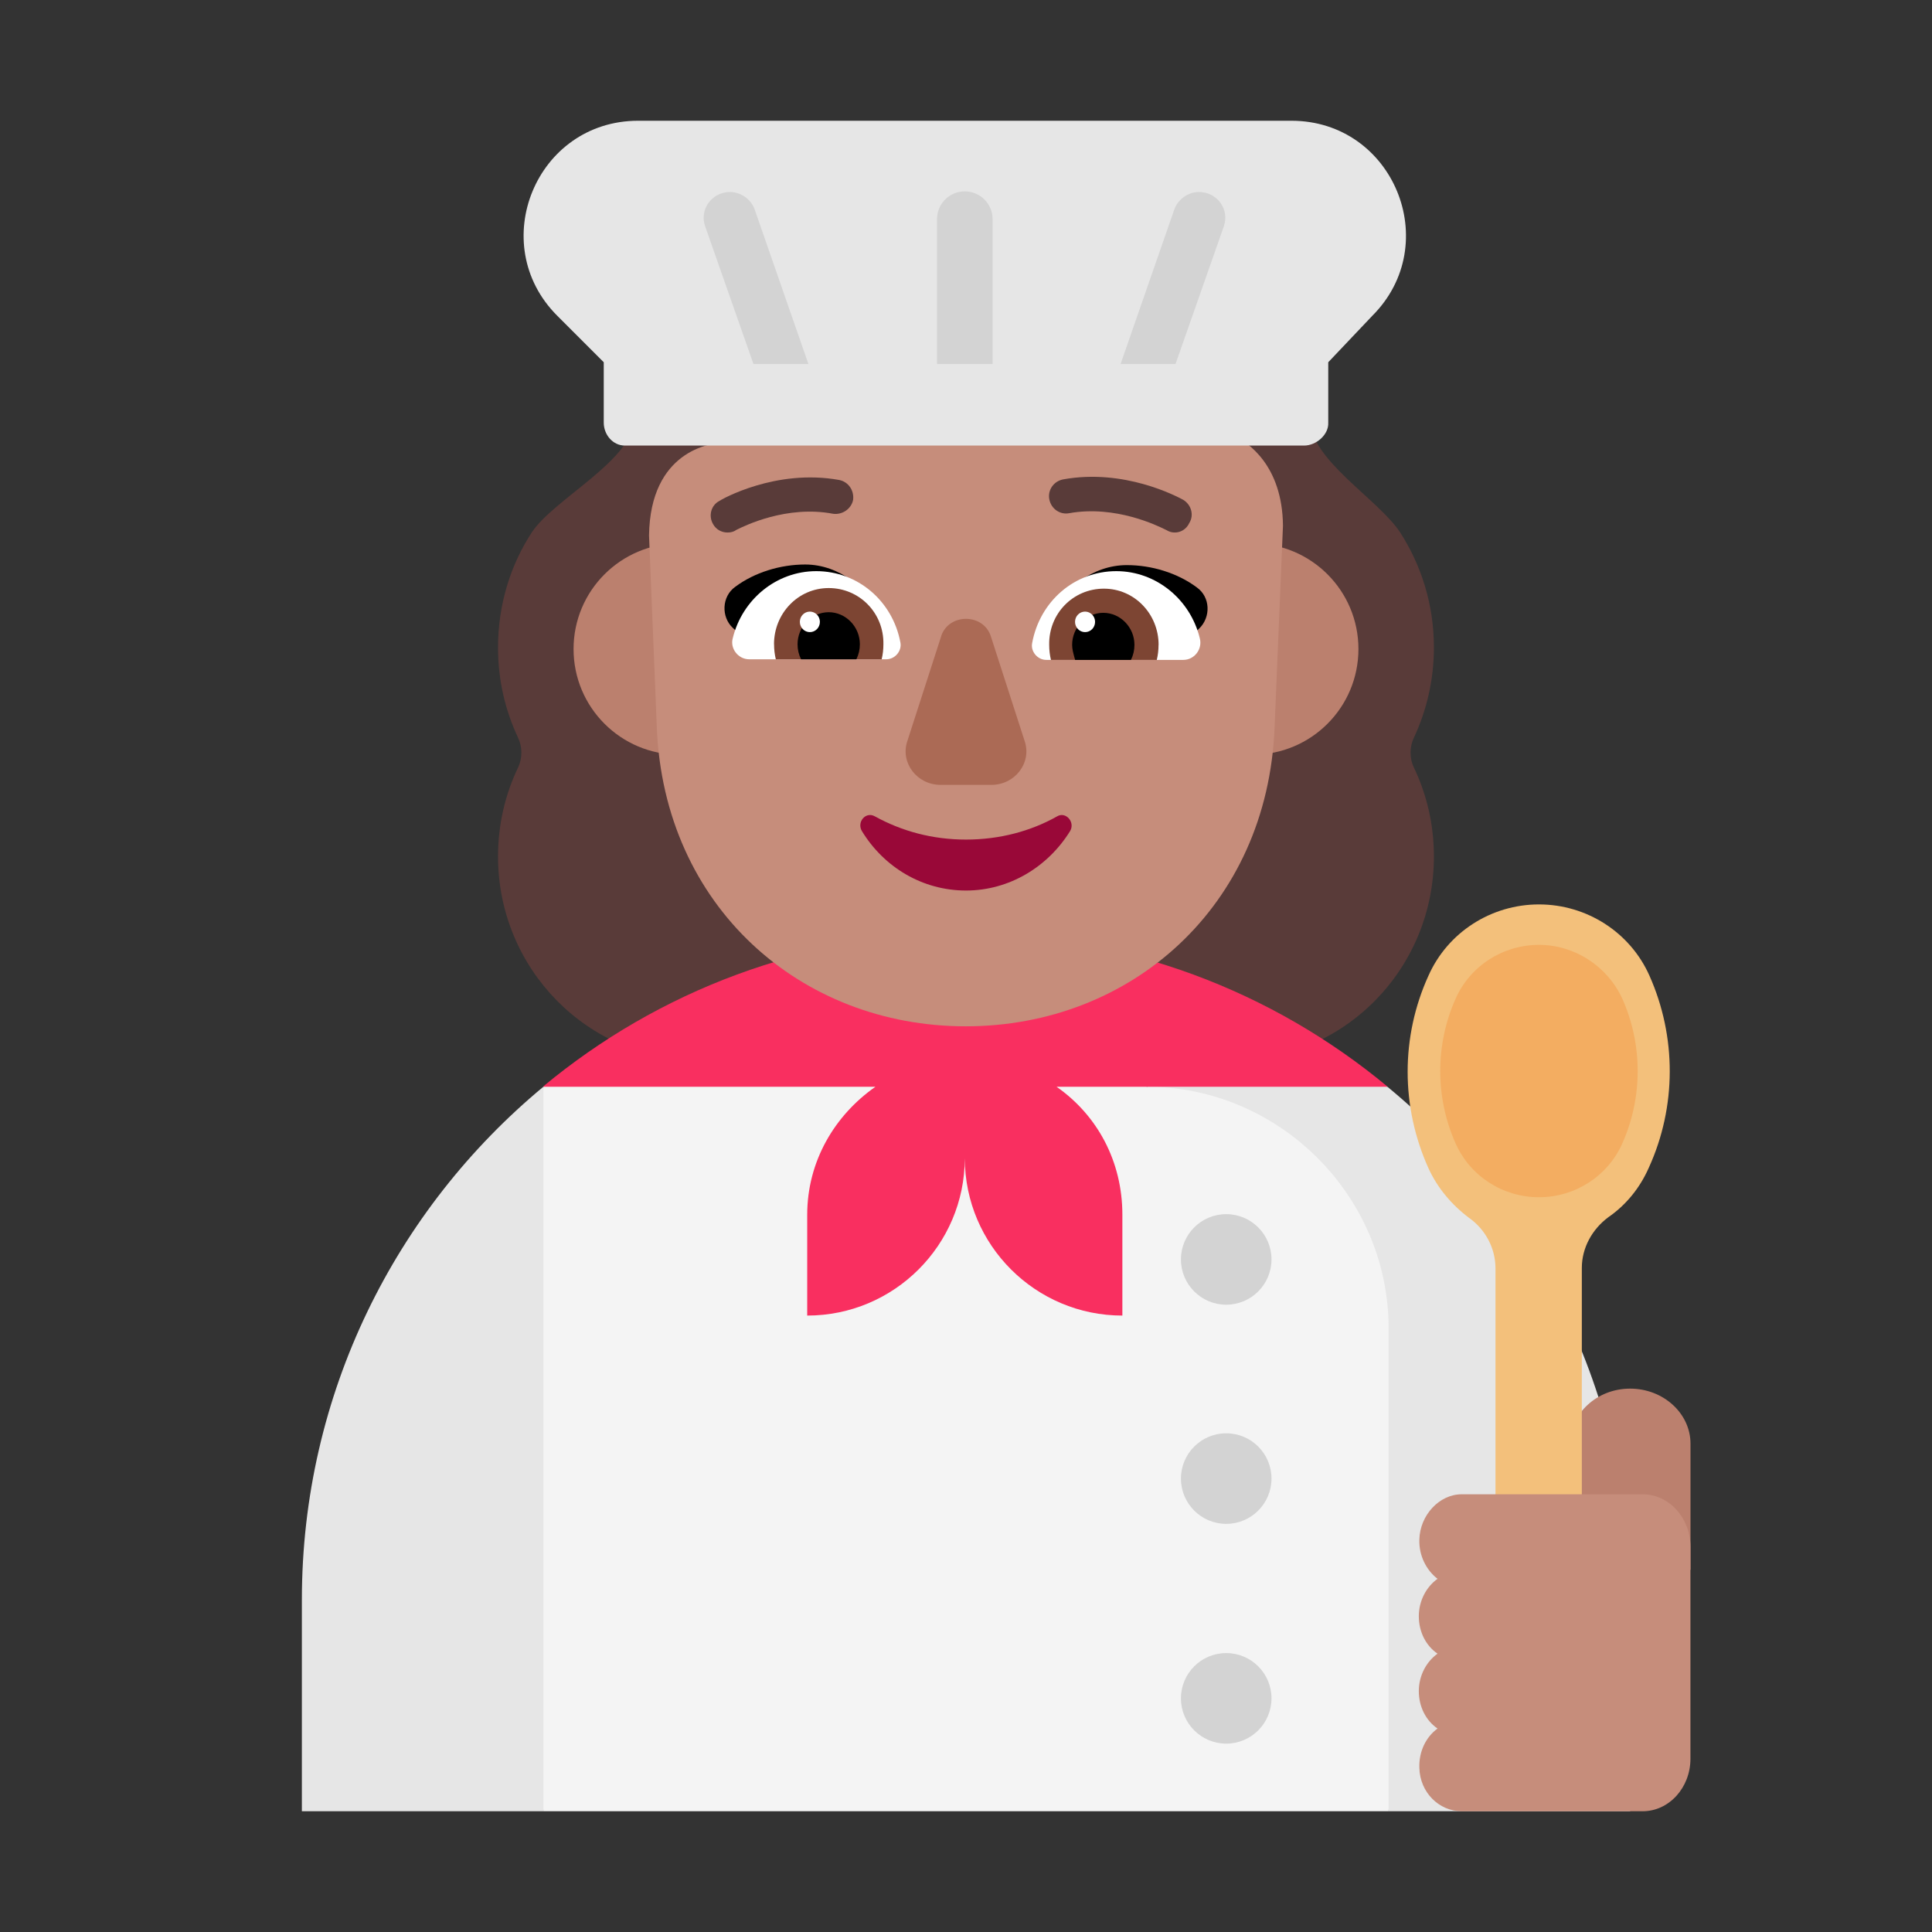 <svg enable-background="new 0 0 128 128" viewBox="0 0 32 32" xmlns="http://www.w3.org/2000/svg"><rect x="0" y="0" width="32" height="32" fill="#333333" stroke="none"/><path d="m23.75 10.725c0-.711-.207-1.361-.562-1.911-.365-.55-1.488-1.201-1.488-1.861v-.01c0-.921-.138-1.761-.493-2.382h-10.317c-.305.62-.394 1.461-.394 2.382v.01c0 .661-1.32 1.311-1.685 1.861-.355.54-.562 1.201-.562 1.911 0 .54.118 1.041.335 1.501.069.15.069.33 0 .48-.217.45-.335.951-.335 1.481 0 1.861 1.488 3.373 3.321 3.373h8.859c1.833 0 3.321-1.511 3.321-3.373 0-.53-.118-1.031-.335-1.481-.069-.15-.069-.33 0-.48.217-.46.335-.971.335-1.501z" fill="#593b39"/><path d="m11.25 12.5c.967 0 1.75-.783 1.75-1.75s-.783-1.75-1.75-1.75-1.75.783-1.75 1.75.783 1.75 1.75 1.75z" fill="#bb806e"/><path d="m20.75 12.5c.967 0 1.75-.783 1.75-1.75s-.783-1.75-1.75-1.75-1.75.783-1.75 1.75.783 1.75 1.75 1.75z" fill="#bb806e"/><path d="m22.98 18-2.48-.5-1.5.5 2 5 2 7h4v-3.502c0-3.421-1.574-6.482-4.02-8.498z" fill="#e6e6e6"/><path d="m9 30 2-6-2-6c-2.446 2.028-4 5.085-4 8.498v3.502z" fill="#e6e6e6"/><path d="m9 18 5-1 5 1c2.177 0 4 1.796 4 4.003v7.997h-14z" fill="#f4f4f4"/><path d="m22.984 18h-5.484c.675.472 1.09 1.235 1.09 2.12v1.67c-1.438 0-2.607-1.167-2.61-2.604-.003 1.438-1.172 2.604-2.61 2.604v-1.67c0-.885.455-1.648 1.13-2.12h-5.5l.003-.01c1.896-1.572 4.326-2.52 6.977-2.52 2.663 0 5.104.95 7.004 2.53z" fill="#f92f60"/><path d="m11.964 7.337h3.314c1.314 0 2.508-.615 3.245-1.713.129-.191.398-.151.478.05l.08.202c.239.584.687 1.038 1.234 1.28.03.02.07.04.109.05.249.121.816.504.826 1.501l-.139 3.345c-.119 2.962-2.379 4.947-5.116 4.947-2.737 0-4.996-1.985-5.116-4.947l-.129-3.184c.02-1.401 1.025-1.532 1.214-1.532z" fill="#c68d7b"/><path d="m13.336 9.35c.575 0 1.042.41 1.334.87-.283.09-.559.172-.835.253-.399.118-.796.235-1.21.377l-.487-.45c-.195-.18-.185-.52.039-.68.321-.24.75-.37 1.159-.37z"/><path d="m18.664 9.36c-.575 0-1.042.4-1.334.86.24.075.474.145.706.213.446.132.885.262 1.34.427l.487-.45c.195-.19.185-.52-.039-.68-.321-.24-.75-.37-1.159-.37z"/><path d="m12.137 10.57c.156-.64.721-1.11 1.383-1.11.692 0 1.266.5 1.393 1.18.029.14-.088.28-.234.28h-2.269c-.185 0-.321-.18-.273-.35z" fill="#fff"/><path d="m19.872 10.57c-.156-.64-.721-1.11-1.383-1.11-.692 0-1.266.5-1.393 1.19-.029.14.088.28.234.28h2.269c.185 0 .322-.18.273-.36z" fill="#fff"/><path d="m12.82 10.67c0-.51.399-.93.906-.93.506 0 .915.41.906.93 0 .09-.01.17-.029.25h-1.753c-.019-.08-.029-.16-.029-.25z" fill="#7d4533"/><path d="m19.19 10.68c0-.51-.399-.93-.906-.93s-.915.41-.906.93c0 .09.01.17.029.25h1.753c.019-.08.029-.16.029-.25z" fill="#7d4533"/><path d="m13.726 10.14c.282 0 .516.24.516.53 0 .09-.019.17-.058.25h-.916c-.039-.08-.058-.16-.058-.25 0-.29.234-.53.516-.53z"/><path d="m18.274 10.15c-.282 0-.516.24-.516.53 0 .069.017.132.034.194.005.019.01.037.015.056h.925c.039-.08.058-.16.058-.25 0-.29-.234-.53-.516-.53z"/><path d="m13.58 10.3c0 .094-.074.17-.166.17-.091 0-.166-.076-.166-.17s.074-.17.166-.17c.091 0 .166.076.166.17z" fill="#fff"/><path d="m18.138 10.3c0 .094-.074.17-.166.17-.091 0-.166-.076-.166-.17s.074-.17.166-.17c.091 0 .166.076.166.17z" fill="#fff"/><path d="m16 13.906c-.557 0-1.064-.139-1.51-.385-.152-.085-.304.096-.213.246.365.598 1.003.983 1.723.983s1.358-.395 1.723-.983c.091-.149-.071-.331-.213-.246-.436.246-.953.385-1.51.385z" fill="#990838"/><path d="m15.591 10.532-.564 1.747c-.117.355.16.721.553.721h.84c.393 0 .67-.366.553-.721l-.564-1.747c-.128-.376-.691-.376-.819 0z" fill="#ab6a55"/><path d="m19.32 8.78c.05.03.09.04.14.04.09 0 .19-.05.24-.16.08-.13.03-.3-.1-.38 0 0-.005-.002-.009-.005-.103-.055-.973-.518-1.981-.335-.16.03-.26.18-.23.33.03.16.18.26.33.23.768-.137 1.469.211 1.591.271.011.006.019.009.019.009z" fill="#593b39"/><path d="m11.81 8.68c.05.09.14.14.24.14.05 0 .1-.01.14-.04 0 0 .007-.003.018-.009.121-.06.823-.408 1.592-.261.15.02.3-.08.33-.23.02-.16-.08-.3-.23-.33-1.05-.19-1.95.32-1.99.35-.13.07-.18.24-.1.38z" fill="#593b39"/><path d="m10.57 2h10.82c1.69 0 2.53 2.04 1.34 3.23l-.73.77v1c.01.2-.2.38-.4.38h-11.25c-.2 0-.35-.18-.35-.38v-1l-.77-.77c-1.19-1.19-.35-3.23 1.34-3.23z" fill="#e6e6e6"/><g fill="#d3d3d3"><path d="m15.52 6.03v-2.4c0-.25.2-.46.46-.46.25 0 .46.2.46.46v2.4z"/><path d="m13.39 6.03h-.91l-.8-2.28c-.1-.28.11-.57.41-.57.18 0 .35.12.41.29z"/><path d="m18.56 6.03h.91l.8-2.28c.1-.28-.11-.57-.41-.57-.18 0-.35.12-.41.29z"/><path d="m20.31 21.61c.414 0 .75-.336.75-.75s-.336-.75-.75-.75c-.414 0-.75.336-.75.75s.336.75.75.75z"/><path d="m20.31 25.24c.414 0 .75-.336.75-.75s-.336-.75-.75-.75c-.414 0-.75.336-.75.75s.336.75.75.75z"/><path d="m20.31 28.88c.414 0 .75-.336.75-.75 0-.414-.336-.75-.75-.75-.414 0-.75.336-.75.75 0 .414.336.75.75.75z"/></g><path d="m27 23c.55 0 1 .41 1 .912v2.088h-2v-2.088c.01-.502.45-.912 1-.912z" fill="#bb806e"/><path d="m27.32 16.16c-.32-.72-1.04-1.18-1.83-1.18s-1.51.46-1.83 1.18c-.46 1.01-.46 2.17 0 3.19.15.33.39.61.67.82.27.19.44.5.44.84v6.96c0 .39.31.73.7.74.4.01.73-.32.73-.72v-6.99c0-.33.17-.64.44-.84.29-.2.52-.48.67-.82.46-1.01.46-2.17.01-3.18z" fill="#f3c07b"/><path d="m25.49 15.65c-.6 0-1.14.35-1.38.89-.34.76-.34 1.64 0 2.4.24.54.78.89 1.38.89s1.14-.35 1.38-.89c.34-.76.34-1.64 0-2.4-.25-.54-.79-.89-1.38-.89z" fill="#f3ad61"/><path d="m23.509 25.5c.009-.4.328-.75.701-.75h2.997c.437 0 .792.39.792.87v3.51c0 .48-.355.87-.792.87h-2.997c-.373 0-.692-.31-.701-.72-.009-.27.109-.51.301-.65-.191-.13-.31-.36-.31-.62s.128-.49.31-.62c-.191-.13-.31-.36-.31-.62s.128-.49.31-.62c-.182-.14-.31-.38-.301-.65z" fill="#c68d7b"/></svg>